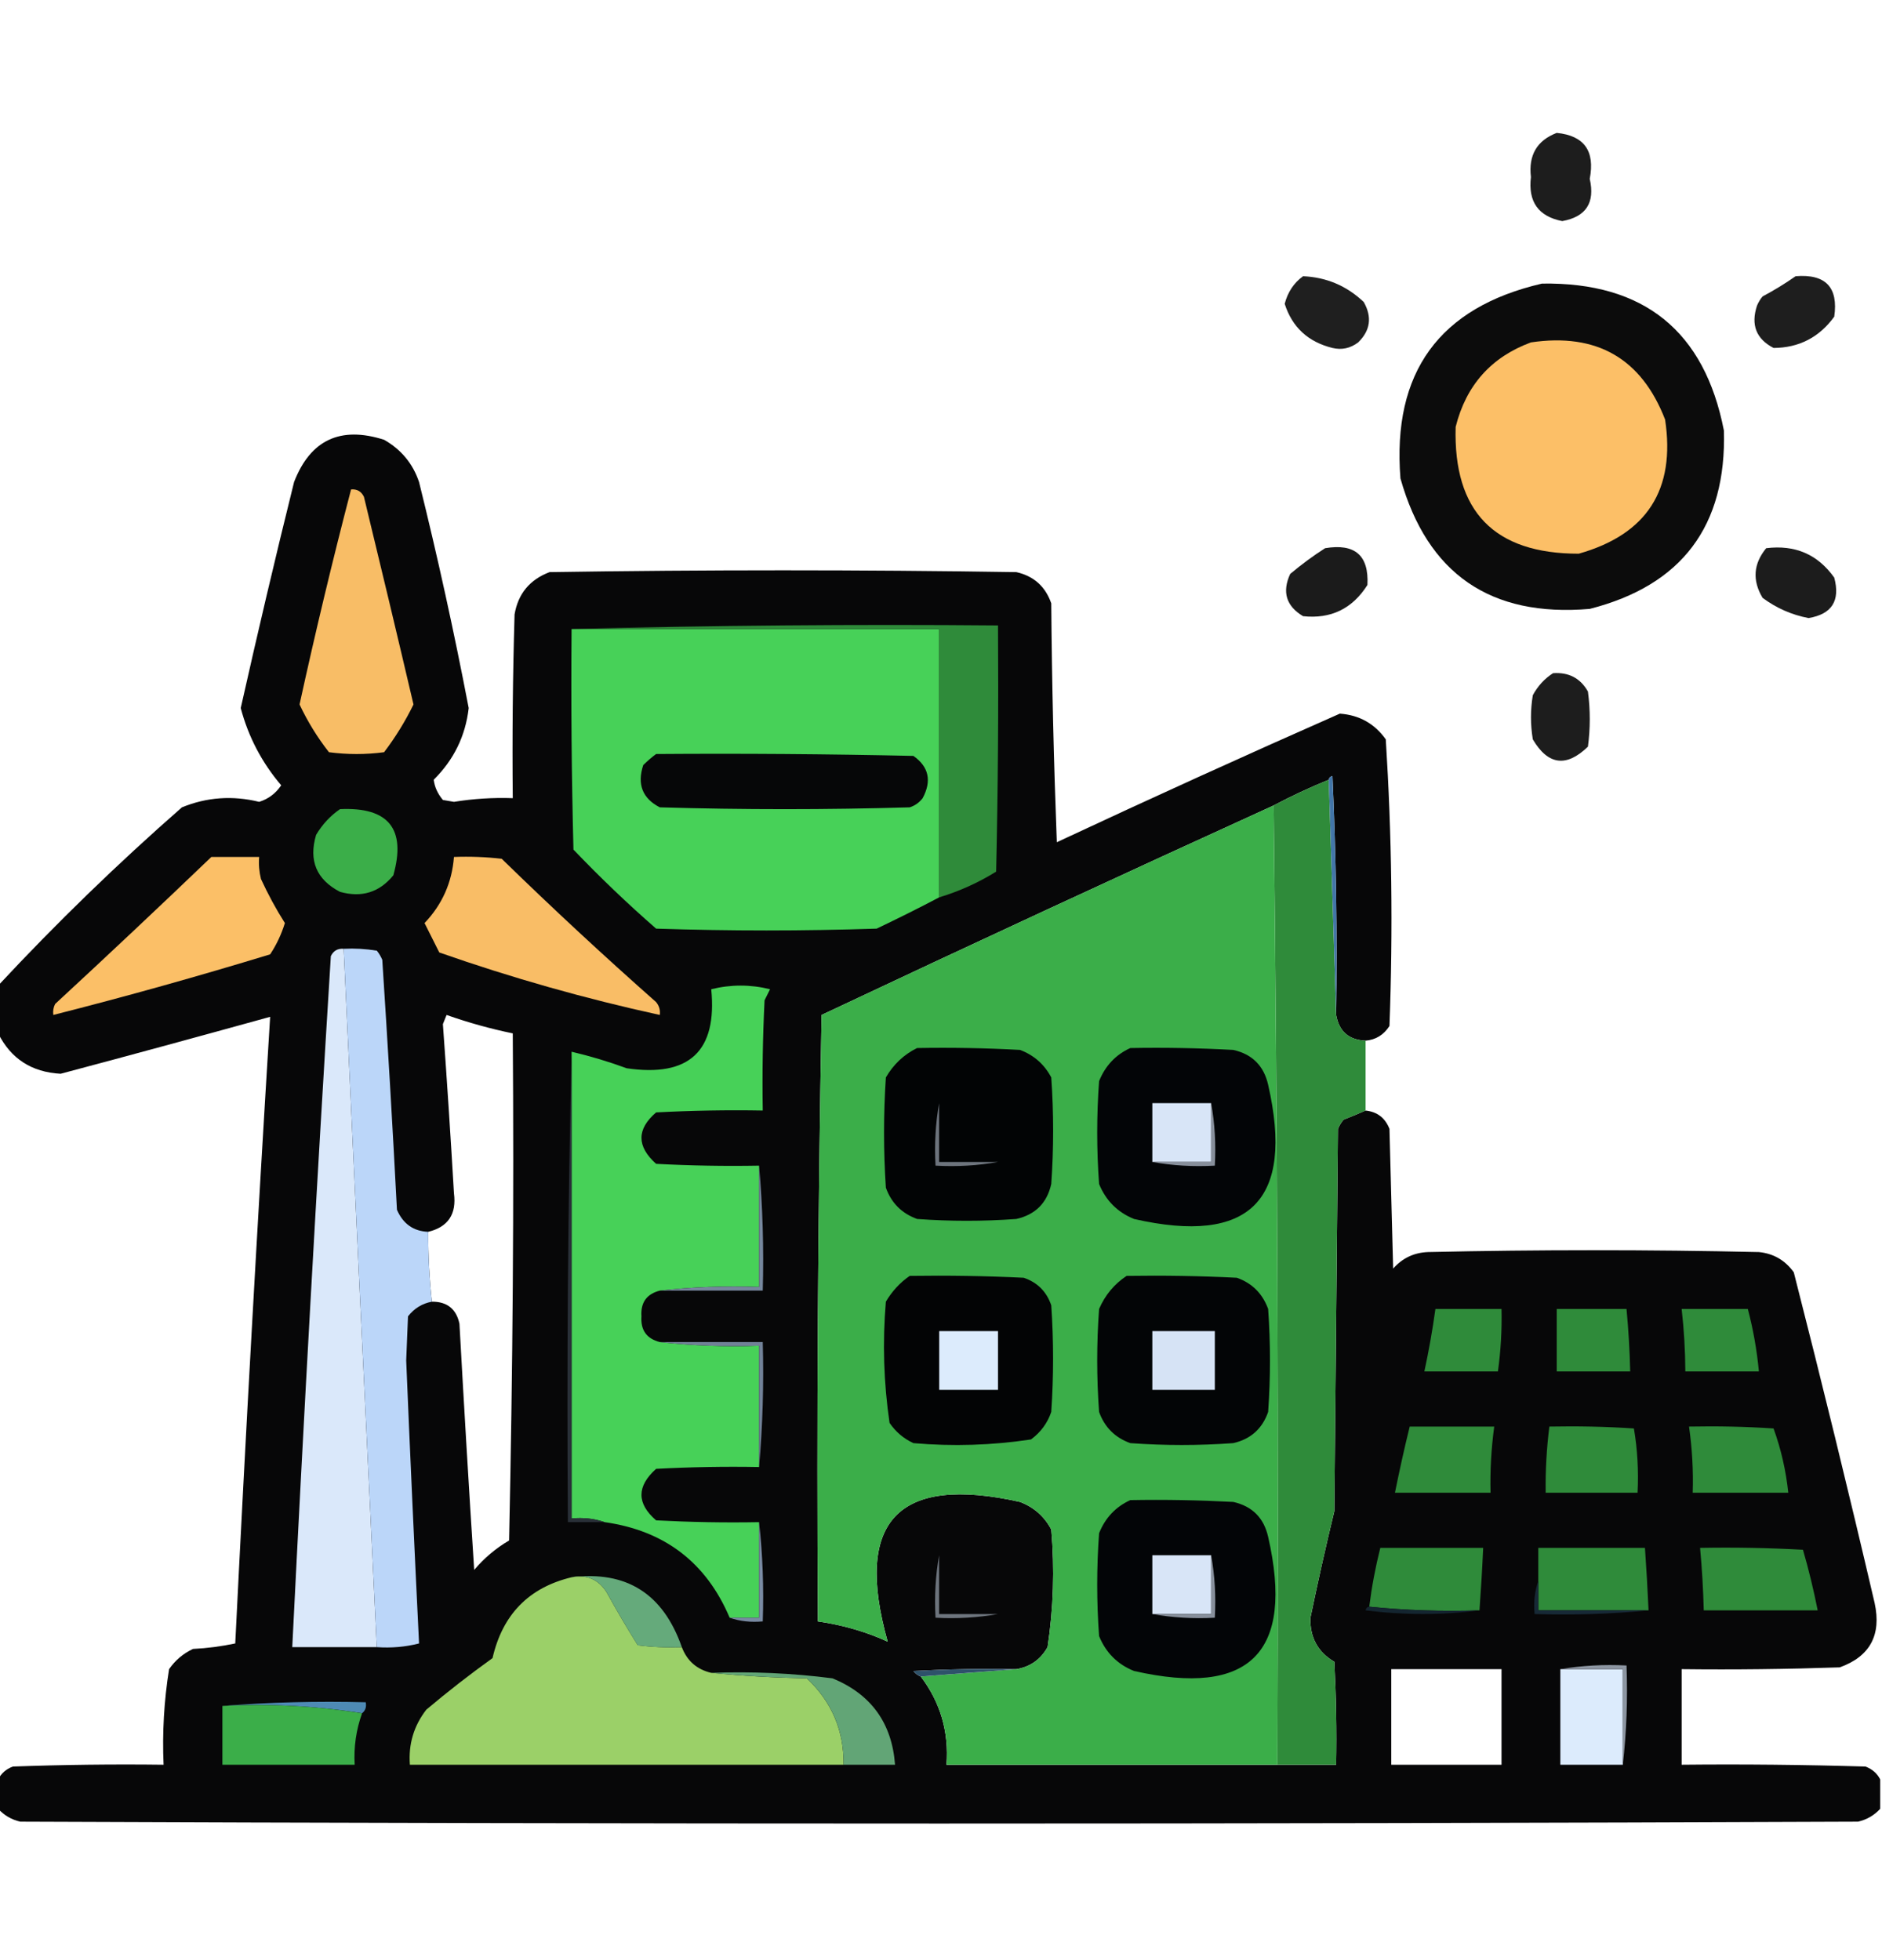 <svg width="24" height="25" viewBox="0 0 24 25" fill="none" xmlns="http://www.w3.org/2000/svg">
<g clip-path="url(#clip0_916_10656)">
<path opacity="0.885" fill-rule="evenodd" clip-rule="evenodd" d="M19.852 1.695C20.202 1.73 20.342 1.925 20.273 2.281C20.343 2.586 20.225 2.766 19.922 2.82C19.618 2.76 19.485 2.573 19.523 2.258C19.49 1.979 19.6 1.792 19.852 1.695Z" fill="black"/>
<path opacity="0.877" fill-rule="evenodd" clip-rule="evenodd" d="M16.617 3.523C16.915 3.536 17.173 3.645 17.391 3.852C17.499 4.043 17.476 4.215 17.32 4.367C17.22 4.443 17.111 4.466 16.992 4.438C16.681 4.361 16.478 4.173 16.383 3.875C16.422 3.725 16.5 3.608 16.617 3.523Z" fill="black"/>
<path opacity="0.88" fill-rule="evenodd" clip-rule="evenodd" d="M22.898 3.523C23.281 3.492 23.445 3.664 23.391 4.039C23.199 4.303 22.941 4.436 22.617 4.438C22.396 4.323 22.325 4.144 22.406 3.898C22.424 3.856 22.447 3.816 22.477 3.781C22.625 3.702 22.766 3.616 22.898 3.523Z" fill="black"/>
<path opacity="0.951" fill-rule="evenodd" clip-rule="evenodd" d="M19.664 3.617C20.963 3.597 21.737 4.222 21.984 5.492C22.018 6.708 21.448 7.466 20.273 7.766C19.007 7.874 18.203 7.319 17.859 6.102C17.752 4.749 18.354 3.921 19.664 3.617Z" fill="#010100"/>
<path fill-rule="evenodd" clip-rule="evenodd" d="M19.523 4.367C20.362 4.243 20.932 4.571 21.234 5.351C21.369 6.246 21.002 6.816 20.133 7.062C19.055 7.063 18.532 6.524 18.563 5.445C18.696 4.913 19.017 4.554 19.523 4.367Z" fill="#FCBF67"/>
<path opacity="0.972" fill-rule="evenodd" clip-rule="evenodd" d="M17.414 13.273C17.201 13.264 17.076 13.155 17.039 12.945C17.055 11.929 17.039 10.914 16.992 9.898C16.964 9.904 16.948 9.92 16.945 9.945C16.702 10.044 16.468 10.153 16.242 10.273C14.316 11.151 12.394 12.041 10.477 12.945C10.43 15.523 10.414 18.101 10.43 20.68C10.745 20.725 11.042 20.811 11.32 20.938C10.888 19.401 11.45 18.807 13.008 19.156C13.185 19.224 13.318 19.341 13.406 19.508C13.45 20.011 13.434 20.511 13.359 21.008C13.27 21.166 13.138 21.259 12.961 21.289C12.523 21.281 12.086 21.289 11.648 21.312C11.674 21.346 11.705 21.369 11.742 21.383C11.993 21.714 12.102 22.089 12.07 22.508C13.477 22.508 14.883 22.508 16.289 22.508C16.539 22.508 16.789 22.508 17.039 22.508C17.047 22.07 17.039 21.633 17.016 21.195C16.804 21.07 16.703 20.882 16.711 20.633C16.805 20.178 16.907 19.725 17.016 19.273C17.031 17.648 17.047 16.023 17.062 14.398C17.08 14.355 17.104 14.316 17.133 14.281C17.232 14.242 17.326 14.203 17.414 14.164C17.563 14.18 17.664 14.258 17.719 14.398C17.734 14.992 17.75 15.586 17.766 16.18C17.884 16.046 18.032 15.976 18.211 15.969C19.617 15.938 21.023 15.938 22.43 15.969C22.617 15.988 22.765 16.074 22.875 16.227C23.233 17.628 23.577 19.034 23.906 20.445C23.995 20.853 23.847 21.127 23.461 21.266C22.789 21.289 22.117 21.297 21.445 21.289C21.445 21.695 21.445 22.102 21.445 22.508C22.227 22.5 23.008 22.508 23.789 22.531C23.876 22.564 23.938 22.618 23.977 22.695C23.977 22.82 23.977 22.945 23.977 23.07C23.901 23.153 23.807 23.208 23.695 23.234C15.883 23.266 8.07 23.266 0.258 23.234C0.146 23.208 0.052 23.153 -0.023 23.07C-0.023 22.945 -0.023 22.82 -0.023 22.695C0.015 22.618 0.077 22.564 0.164 22.531C0.804 22.508 1.445 22.5 2.086 22.508C2.068 22.098 2.092 21.692 2.156 21.289C2.234 21.176 2.336 21.09 2.461 21.031C2.645 21.022 2.824 20.998 3 20.961C3.132 18.293 3.281 15.629 3.445 12.969C2.559 13.214 1.669 13.457 0.773 13.695C0.404 13.675 0.138 13.503 -0.023 13.18C-0.023 12.977 -0.023 12.773 -0.023 12.57C0.716 11.776 1.497 11.018 2.32 10.297C2.638 10.167 2.966 10.144 3.305 10.227C3.421 10.191 3.515 10.121 3.586 10.016C3.339 9.726 3.167 9.397 3.07 9.031C3.286 8.068 3.512 7.107 3.75 6.148C3.958 5.611 4.341 5.431 4.898 5.609C5.116 5.733 5.265 5.913 5.344 6.148C5.581 7.104 5.792 8.065 5.977 9.031C5.936 9.386 5.788 9.69 5.531 9.945C5.542 10.037 5.581 10.123 5.648 10.203C5.695 10.211 5.742 10.219 5.789 10.227C6.037 10.187 6.288 10.171 6.539 10.18C6.531 9.398 6.539 8.617 6.562 7.836C6.607 7.572 6.756 7.393 7.008 7.297C8.992 7.266 10.977 7.266 12.961 7.297C13.183 7.347 13.331 7.48 13.406 7.695C13.414 8.711 13.438 9.727 13.477 10.742C14.675 10.182 15.878 9.635 17.086 9.102C17.334 9.12 17.529 9.229 17.672 9.43C17.749 10.644 17.765 11.863 17.719 13.086C17.645 13.2 17.544 13.262 17.414 13.273ZM5.508 16.602C5.475 16.306 5.46 16.009 5.461 15.711C5.715 15.649 5.824 15.485 5.789 15.219C5.747 14.499 5.7 13.781 5.648 13.062C5.664 13.023 5.68 12.984 5.695 12.945C5.972 13.043 6.253 13.121 6.539 13.18C6.555 15.336 6.539 17.492 6.492 19.648C6.323 19.747 6.175 19.872 6.047 20.023C5.979 18.977 5.917 17.93 5.859 16.883C5.819 16.695 5.702 16.601 5.508 16.602ZM17.742 21.289C18.211 21.289 18.68 21.289 19.148 21.289C19.148 21.695 19.148 22.102 19.148 22.508C18.68 22.508 18.211 22.508 17.742 22.508C17.742 22.102 17.742 21.695 17.742 21.289Z" fill="#010102"/>
<path fill-rule="evenodd" clip-rule="evenodd" d="M4.477 6.242C4.553 6.236 4.607 6.267 4.641 6.336C4.855 7.218 5.066 8.101 5.273 8.985C5.168 9.2 5.043 9.403 4.898 9.594C4.664 9.625 4.43 9.625 4.195 9.594C4.046 9.404 3.921 9.2 3.82 8.985C4.021 8.065 4.24 7.151 4.477 6.242Z" fill="#F8BD66"/>
<path opacity="0.891" fill-rule="evenodd" clip-rule="evenodd" d="M16.898 6.992C17.279 6.928 17.458 7.084 17.438 7.461C17.246 7.764 16.972 7.897 16.617 7.859C16.402 7.73 16.347 7.55 16.453 7.32C16.597 7.199 16.745 7.09 16.898 6.992Z" fill="black"/>
<path opacity="0.89" fill-rule="evenodd" clip-rule="evenodd" d="M22.523 6.992C22.891 6.946 23.18 7.07 23.391 7.367C23.47 7.662 23.36 7.834 23.063 7.883C22.848 7.842 22.653 7.756 22.477 7.625C22.344 7.402 22.36 7.191 22.523 6.992Z" fill="black"/>
<path fill-rule="evenodd" clip-rule="evenodd" d="M7.289 8.023C8.852 8.023 10.414 8.023 11.977 8.023C11.977 9.164 11.977 10.305 11.977 11.445C11.718 11.582 11.452 11.714 11.18 11.844C10.242 11.875 9.305 11.875 8.367 11.844C8.001 11.525 7.65 11.189 7.313 10.836C7.289 9.899 7.281 8.961 7.289 8.023Z" fill="#47D158"/>
<path fill-rule="evenodd" clip-rule="evenodd" d="M7.289 8.023C9.094 7.977 10.906 7.961 12.727 7.977C12.734 9.024 12.727 10.07 12.703 11.117C12.475 11.259 12.232 11.368 11.977 11.445C11.977 10.305 11.977 9.164 11.977 8.023C10.414 8.023 8.852 8.023 7.289 8.023Z" fill="#2F8B3A"/>
<path opacity="0.883" fill-rule="evenodd" clip-rule="evenodd" d="M19.805 8.586C20.006 8.572 20.154 8.65 20.25 8.82C20.281 9.055 20.281 9.289 20.25 9.523C19.975 9.79 19.741 9.759 19.547 9.43C19.516 9.242 19.516 9.055 19.547 8.867C19.611 8.749 19.697 8.655 19.805 8.586Z" fill="black"/>
<path fill-rule="evenodd" clip-rule="evenodd" d="M8.367 9.617C9.461 9.609 10.555 9.617 11.648 9.641C11.845 9.78 11.884 9.96 11.766 10.18C11.723 10.236 11.669 10.275 11.601 10.297C10.539 10.328 9.477 10.328 8.414 10.297C8.193 10.183 8.122 10.003 8.203 9.758C8.257 9.705 8.311 9.658 8.367 9.617Z" fill="#060708"/>
<path fill-rule="evenodd" clip-rule="evenodd" d="M16.945 9.945C16.977 10.945 17.008 11.945 17.039 12.945C17.076 13.155 17.201 13.264 17.414 13.273C17.414 13.57 17.414 13.867 17.414 14.164C17.326 14.203 17.232 14.242 17.133 14.281C17.104 14.316 17.08 14.355 17.062 14.398C17.047 16.023 17.031 17.648 17.016 19.273C16.907 19.725 16.805 20.178 16.711 20.633C16.703 20.882 16.804 21.07 17.016 21.195C17.039 21.633 17.047 22.07 17.039 22.508C16.789 22.508 16.539 22.508 16.289 22.508C16.305 18.422 16.289 14.344 16.242 10.273C16.468 10.153 16.702 10.044 16.945 9.945Z" fill="#2F8B3A"/>
<path fill-rule="evenodd" clip-rule="evenodd" d="M16.945 9.945C16.948 9.92 16.964 9.904 16.992 9.898C17.039 10.914 17.055 11.929 17.039 12.945C17.008 11.945 16.977 10.945 16.945 9.945Z" fill="#4376A8"/>
<path fill-rule="evenodd" clip-rule="evenodd" d="M16.242 10.273C16.289 14.344 16.305 18.422 16.289 22.508C14.883 22.508 13.477 22.508 12.07 22.508C12.102 22.089 11.993 21.714 11.742 21.383C12.148 21.352 12.555 21.32 12.961 21.289C13.138 21.259 13.27 21.166 13.359 21.008C13.434 20.511 13.45 20.011 13.406 19.508C13.318 19.341 13.185 19.224 13.008 19.156C11.45 18.807 10.888 19.401 11.32 20.938C11.042 20.811 10.745 20.725 10.43 20.68C10.414 18.101 10.43 15.523 10.477 12.945C12.394 12.041 14.316 11.151 16.242 10.273Z" fill="#3BAE49"/>
<path fill-rule="evenodd" clip-rule="evenodd" d="M4.336 10.32C4.955 10.291 5.182 10.572 5.016 11.164C4.838 11.382 4.612 11.452 4.336 11.375C4.036 11.219 3.934 10.977 4.031 10.648C4.111 10.514 4.212 10.405 4.336 10.32Z" fill="#3BAE49"/>
<path fill-rule="evenodd" clip-rule="evenodd" d="M2.695 10.93C2.898 10.93 3.102 10.93 3.305 10.93C3.297 11.025 3.305 11.118 3.328 11.211C3.418 11.406 3.519 11.594 3.633 11.773C3.589 11.915 3.527 12.048 3.445 12.172C2.528 12.452 1.606 12.71 0.68 12.945C0.673 12.896 0.681 12.849 0.703 12.805C1.375 12.184 2.039 11.559 2.695 10.93Z" fill="#FBBF67"/>
<path fill-rule="evenodd" clip-rule="evenodd" d="M5.789 10.93C5.993 10.922 6.196 10.93 6.398 10.953C7.041 11.58 7.697 12.189 8.367 12.781C8.406 12.829 8.422 12.883 8.414 12.945C7.462 12.737 6.525 12.472 5.602 12.148C5.539 12.023 5.477 11.898 5.414 11.773C5.639 11.537 5.764 11.255 5.789 10.93Z" fill="#F9BD66"/>
<path fill-rule="evenodd" clip-rule="evenodd" d="M4.383 12.101C4.52 15.07 4.661 18.039 4.805 21.008C4.445 21.008 4.086 21.008 3.727 21.008C3.873 18.069 4.037 15.132 4.219 12.195C4.252 12.126 4.307 12.095 4.383 12.101Z" fill="#DAE8FA"/>
<path fill-rule="evenodd" clip-rule="evenodd" d="M4.383 12.101C4.524 12.094 4.665 12.102 4.805 12.125C4.834 12.16 4.857 12.199 4.875 12.242C4.944 13.304 5.007 14.367 5.062 15.43C5.141 15.611 5.274 15.704 5.461 15.711C5.46 16.009 5.475 16.306 5.508 16.602C5.383 16.625 5.282 16.688 5.203 16.789C5.195 16.977 5.188 17.164 5.18 17.352C5.23 18.556 5.285 19.759 5.344 20.961C5.169 21.006 4.989 21.021 4.805 21.008C4.661 18.039 4.52 15.07 4.383 12.101Z" fill="#BBD6F9"/>
<path fill-rule="evenodd" clip-rule="evenodd" d="M9.68 14.867C9.68 15.383 9.68 15.898 9.68 16.414C9.249 16.399 8.827 16.414 8.414 16.461C8.246 16.504 8.168 16.614 8.18 16.789C8.168 16.965 8.246 17.074 8.414 17.117C8.827 17.164 9.249 17.179 9.68 17.164C9.68 17.68 9.68 18.195 9.68 18.711C9.242 18.703 8.804 18.711 8.367 18.734C8.118 18.957 8.118 19.176 8.367 19.391C8.804 19.414 9.242 19.422 9.68 19.414C9.68 19.82 9.68 20.227 9.68 20.633C9.555 20.633 9.43 20.633 9.305 20.633C9.006 19.928 8.474 19.522 7.711 19.414C7.58 19.368 7.44 19.353 7.289 19.367C7.289 17.383 7.289 15.398 7.289 13.414C7.527 13.47 7.761 13.54 7.992 13.625C8.789 13.742 9.148 13.407 9.07 12.617C9.32 12.555 9.57 12.555 9.82 12.617C9.797 12.664 9.773 12.711 9.75 12.758C9.727 13.226 9.719 13.695 9.727 14.164C9.273 14.156 8.82 14.164 8.367 14.188C8.118 14.402 8.118 14.621 8.367 14.844C8.804 14.867 9.242 14.875 9.68 14.867Z" fill="#47D158"/>
<path fill-rule="evenodd" clip-rule="evenodd" d="M7.289 13.414C7.289 15.398 7.289 17.383 7.289 19.367C7.44 19.353 7.58 19.368 7.711 19.414C7.555 19.414 7.398 19.414 7.242 19.414C7.227 17.406 7.242 15.406 7.289 13.414Z" fill="#293038"/>
<path fill-rule="evenodd" clip-rule="evenodd" d="M11.695 13.367C12.133 13.359 12.571 13.367 13.008 13.391C13.185 13.458 13.318 13.575 13.406 13.742C13.438 14.195 13.438 14.648 13.406 15.101C13.352 15.344 13.203 15.492 12.961 15.547C12.539 15.578 12.117 15.578 11.695 15.547C11.5 15.476 11.367 15.344 11.297 15.148C11.266 14.68 11.266 14.211 11.297 13.742C11.394 13.575 11.527 13.45 11.695 13.367Z" fill="#020405"/>
<path fill-rule="evenodd" clip-rule="evenodd" d="M14.414 13.367C14.852 13.359 15.289 13.367 15.727 13.391C15.969 13.445 16.117 13.594 16.172 13.836C16.508 15.312 15.938 15.883 14.461 15.547C14.25 15.461 14.102 15.312 14.016 15.101C13.984 14.664 13.984 14.226 14.016 13.789C14.095 13.593 14.228 13.452 14.414 13.367Z" fill="#030507"/>
<path fill-rule="evenodd" clip-rule="evenodd" d="M15.445 14.07C15.445 14.32 15.445 14.57 15.445 14.82C15.195 14.82 14.945 14.82 14.695 14.82C14.695 14.57 14.695 14.32 14.695 14.07C14.945 14.07 15.195 14.07 15.445 14.07Z" fill="#D8E5F7"/>
<path fill-rule="evenodd" clip-rule="evenodd" d="M11.976 14.07C11.976 14.32 11.976 14.57 11.976 14.82C12.226 14.82 12.476 14.82 12.726 14.82C12.47 14.867 12.204 14.882 11.93 14.867C11.915 14.593 11.93 14.327 11.976 14.07Z" fill="#6D747D"/>
<path fill-rule="evenodd" clip-rule="evenodd" d="M15.445 14.07C15.492 14.327 15.507 14.593 15.492 14.867C15.218 14.882 14.952 14.867 14.695 14.82C14.945 14.82 15.195 14.82 15.445 14.82C15.445 14.57 15.445 14.32 15.445 14.07Z" fill="#878F9B"/>
<path fill-rule="evenodd" clip-rule="evenodd" d="M9.68 14.867C9.726 15.39 9.742 15.921 9.727 16.461C9.289 16.461 8.852 16.461 8.414 16.461C8.827 16.414 9.249 16.399 9.68 16.414C9.68 15.898 9.68 15.383 9.68 14.867Z" fill="#75869C"/>
<path fill-rule="evenodd" clip-rule="evenodd" d="M11.601 16.273C12.086 16.266 12.57 16.273 13.055 16.297C13.229 16.356 13.346 16.473 13.406 16.648C13.437 17.102 13.437 17.555 13.406 18.008C13.358 18.15 13.272 18.267 13.148 18.359C12.652 18.434 12.152 18.45 11.648 18.406C11.523 18.348 11.422 18.262 11.344 18.148C11.269 17.636 11.253 17.121 11.297 16.602C11.376 16.468 11.478 16.358 11.601 16.273Z" fill="#030405"/>
<path fill-rule="evenodd" clip-rule="evenodd" d="M14.367 16.273C14.836 16.266 15.305 16.273 15.773 16.297C15.968 16.366 16.1 16.499 16.172 16.695C16.203 17.133 16.203 17.57 16.172 18.008C16.097 18.223 15.948 18.356 15.727 18.406C15.289 18.438 14.852 18.438 14.414 18.406C14.219 18.336 14.086 18.203 14.016 18.008C13.984 17.57 13.984 17.133 14.016 16.695C14.093 16.517 14.21 16.377 14.367 16.273Z" fill="#030506"/>
<path fill-rule="evenodd" clip-rule="evenodd" d="M18.305 16.695C18.586 16.695 18.867 16.695 19.148 16.695C19.154 16.963 19.139 17.228 19.102 17.492C18.789 17.492 18.477 17.492 18.164 17.492C18.221 17.228 18.268 16.962 18.305 16.695Z" fill="#2F8B3A"/>
<path fill-rule="evenodd" clip-rule="evenodd" d="M19.852 16.695C20.148 16.695 20.445 16.695 20.742 16.695C20.767 16.96 20.783 17.226 20.789 17.492C20.477 17.492 20.164 17.492 19.852 17.492C19.852 17.227 19.852 16.961 19.852 16.695Z" fill="#2F8B3A"/>
<path fill-rule="evenodd" clip-rule="evenodd" d="M21.445 16.695C21.727 16.695 22.008 16.695 22.289 16.695C22.358 16.957 22.405 17.223 22.43 17.492C22.117 17.492 21.805 17.492 21.492 17.492C21.491 17.226 21.475 16.96 21.445 16.695Z" fill="#2F8B3A"/>
<path fill-rule="evenodd" clip-rule="evenodd" d="M11.977 16.977C12.226 16.977 12.477 16.977 12.727 16.977C12.727 17.227 12.727 17.477 12.727 17.727C12.477 17.727 12.226 17.727 11.977 17.727C11.977 17.477 11.977 17.227 11.977 16.977Z" fill="#DCEBFC"/>
<path fill-rule="evenodd" clip-rule="evenodd" d="M14.695 16.977C14.961 16.977 15.226 16.977 15.492 16.977C15.492 17.227 15.492 17.477 15.492 17.727C15.226 17.727 14.961 17.727 14.695 17.727C14.695 17.477 14.695 17.227 14.695 16.977Z" fill="#D6E3F5"/>
<path fill-rule="evenodd" clip-rule="evenodd" d="M8.414 17.117C8.852 17.117 9.289 17.117 9.727 17.117C9.742 17.657 9.726 18.188 9.68 18.711C9.68 18.195 9.68 17.68 9.68 17.164C9.249 17.179 8.827 17.164 8.414 17.117Z" fill="#718197"/>
<path fill-rule="evenodd" clip-rule="evenodd" d="M17.977 18.195C18.336 18.195 18.695 18.195 19.055 18.195C19.017 18.475 19.001 18.756 19.008 19.039C18.602 19.039 18.195 19.039 17.789 19.039C17.846 18.756 17.908 18.475 17.977 18.195Z" fill="#2F8B3A"/>
<path fill-rule="evenodd" clip-rule="evenodd" d="M19.758 18.195C20.117 18.188 20.477 18.195 20.836 18.219C20.882 18.488 20.897 18.761 20.883 19.039C20.492 19.039 20.102 19.039 19.711 19.039C19.707 18.756 19.723 18.475 19.758 18.195Z" fill="#2F8B3A"/>
<path fill-rule="evenodd" clip-rule="evenodd" d="M21.539 18.195C21.899 18.188 22.258 18.195 22.617 18.219C22.713 18.484 22.775 18.757 22.805 19.039C22.398 19.039 21.992 19.039 21.586 19.039C21.595 18.756 21.579 18.474 21.539 18.195Z" fill="#2F8B3A"/>
<path fill-rule="evenodd" clip-rule="evenodd" d="M14.414 19.133C14.852 19.125 15.289 19.133 15.727 19.156C15.969 19.211 16.117 19.359 16.172 19.602C16.508 21.078 15.938 21.648 14.461 21.312C14.25 21.227 14.102 21.078 14.016 20.867C13.984 20.43 13.984 19.992 14.016 19.555C14.095 19.358 14.228 19.218 14.414 19.133Z" fill="#030507"/>
<path fill-rule="evenodd" clip-rule="evenodd" d="M9.68 19.414C9.726 19.827 9.742 20.249 9.727 20.68C9.576 20.694 9.435 20.679 9.305 20.633C9.43 20.633 9.555 20.633 9.68 20.633C9.68 20.227 9.68 19.82 9.68 19.414Z" fill="#798AA2"/>
<path fill-rule="evenodd" clip-rule="evenodd" d="M18.867 20.539C18.39 20.554 17.921 20.539 17.461 20.492C17.493 20.239 17.54 19.989 17.602 19.742C18.039 19.742 18.477 19.742 18.914 19.742C18.902 20.008 18.886 20.274 18.867 20.539Z" fill="#2F8B3A"/>
<path fill-rule="evenodd" clip-rule="evenodd" d="M21.023 20.539C20.555 20.539 20.086 20.539 19.617 20.539C19.617 20.414 19.617 20.289 19.617 20.164C19.617 20.023 19.617 19.883 19.617 19.742C20.07 19.742 20.523 19.742 20.977 19.742C20.996 20.008 21.011 20.273 21.023 20.539Z" fill="#2F8B3A"/>
<path fill-rule="evenodd" clip-rule="evenodd" d="M21.68 19.742C22.117 19.734 22.555 19.742 22.992 19.766C23.066 20.02 23.128 20.278 23.18 20.539C22.695 20.539 22.211 20.539 21.727 20.539C21.72 20.273 21.705 20.007 21.68 19.742Z" fill="#2F8B3A"/>
<path fill-rule="evenodd" clip-rule="evenodd" d="M15.445 19.836C15.445 20.086 15.445 20.336 15.445 20.586C15.195 20.586 14.945 20.586 14.695 20.586C14.695 20.336 14.695 20.086 14.695 19.836C14.945 19.836 15.195 19.836 15.445 19.836Z" fill="#D8E5F7"/>
<path fill-rule="evenodd" clip-rule="evenodd" d="M7.289 20.117C7.481 20.08 7.629 20.142 7.734 20.305C7.862 20.537 7.995 20.763 8.133 20.984C8.32 21.008 8.507 21.015 8.695 21.008C8.762 21.184 8.887 21.293 9.07 21.336C9.468 21.375 9.875 21.398 10.289 21.406C10.606 21.705 10.763 22.072 10.758 22.508C8.914 22.508 7.07 22.508 5.227 22.508C5.207 22.246 5.277 22.011 5.437 21.805C5.71 21.575 5.991 21.356 6.281 21.148C6.408 20.592 6.744 20.248 7.289 20.117Z" fill="#9BD068"/>
<path fill-rule="evenodd" clip-rule="evenodd" d="M7.289 20.117C7.989 20.03 8.457 20.327 8.695 21.008C8.507 21.016 8.32 21.008 8.133 20.985C7.995 20.763 7.862 20.537 7.734 20.305C7.629 20.142 7.481 20.08 7.289 20.117Z" fill="#65AA7B"/>
<path fill-rule="evenodd" clip-rule="evenodd" d="M17.461 20.492C17.921 20.539 18.39 20.554 18.867 20.539C18.39 20.601 17.906 20.601 17.414 20.539C17.42 20.511 17.436 20.495 17.461 20.492Z" fill="#142530"/>
<path fill-rule="evenodd" clip-rule="evenodd" d="M19.617 20.164C19.617 20.289 19.617 20.414 19.617 20.539C20.086 20.539 20.555 20.539 21.023 20.539C20.547 20.586 20.063 20.601 19.57 20.586C19.556 20.435 19.571 20.295 19.617 20.164Z" fill="#172936"/>
<path fill-rule="evenodd" clip-rule="evenodd" d="M11.976 19.836C11.976 20.086 11.976 20.336 11.976 20.586C12.226 20.586 12.476 20.586 12.726 20.586C12.47 20.632 12.204 20.648 11.93 20.633C11.915 20.358 11.93 20.093 11.976 19.836Z" fill="#6D747D"/>
<path fill-rule="evenodd" clip-rule="evenodd" d="M15.445 19.836C15.492 20.093 15.507 20.358 15.492 20.633C15.218 20.648 14.952 20.632 14.695 20.586C14.945 20.586 15.195 20.586 15.445 20.586C15.445 20.336 15.445 20.086 15.445 19.836Z" fill="#878F9B"/>
<path fill-rule="evenodd" clip-rule="evenodd" d="M12.961 21.289C12.555 21.32 12.149 21.352 11.742 21.383C11.705 21.369 11.674 21.346 11.648 21.312C12.086 21.289 12.523 21.281 12.961 21.289Z" fill="#2E526A"/>
<path fill-rule="evenodd" clip-rule="evenodd" d="M19.898 21.289C20.164 21.289 20.43 21.289 20.695 21.289C20.695 21.695 20.695 22.102 20.695 22.508C20.43 22.508 20.164 22.508 19.898 22.508C19.898 22.102 19.898 21.695 19.898 21.289Z" fill="#DCEBFC"/>
<path fill-rule="evenodd" clip-rule="evenodd" d="M19.898 21.289C20.171 21.243 20.452 21.227 20.742 21.242C20.758 21.673 20.742 22.094 20.695 22.508C20.695 22.102 20.695 21.695 20.695 21.289C20.43 21.289 20.164 21.289 19.898 21.289Z" fill="#8C95A1"/>
<path fill-rule="evenodd" clip-rule="evenodd" d="M9.07 21.336C9.589 21.317 10.105 21.34 10.617 21.406C11.109 21.609 11.374 21.976 11.414 22.508C11.195 22.508 10.977 22.508 10.758 22.508C10.763 22.072 10.607 21.705 10.289 21.406C9.875 21.398 9.468 21.375 9.07 21.336Z" fill="#62A576"/>
<path fill-rule="evenodd" clip-rule="evenodd" d="M2.836 21.758C3.437 21.711 4.046 21.695 4.664 21.711C4.675 21.771 4.66 21.818 4.617 21.851C4.041 21.759 3.447 21.727 2.836 21.758Z" fill="#4E8AB4"/>
<path fill-rule="evenodd" clip-rule="evenodd" d="M2.836 21.758C3.447 21.727 4.041 21.759 4.617 21.852C4.542 22.062 4.51 22.281 4.523 22.508C3.961 22.508 3.398 22.508 2.836 22.508C2.836 22.258 2.836 22.008 2.836 21.758Z" fill="#3BAE49"/>
</g>
<defs>
<clipPath id="clip0_916_10656">
<rect width="24" height="24" fill="white" transform="translate(0 0.5)"/>
</clipPath>
</defs>
</svg>
